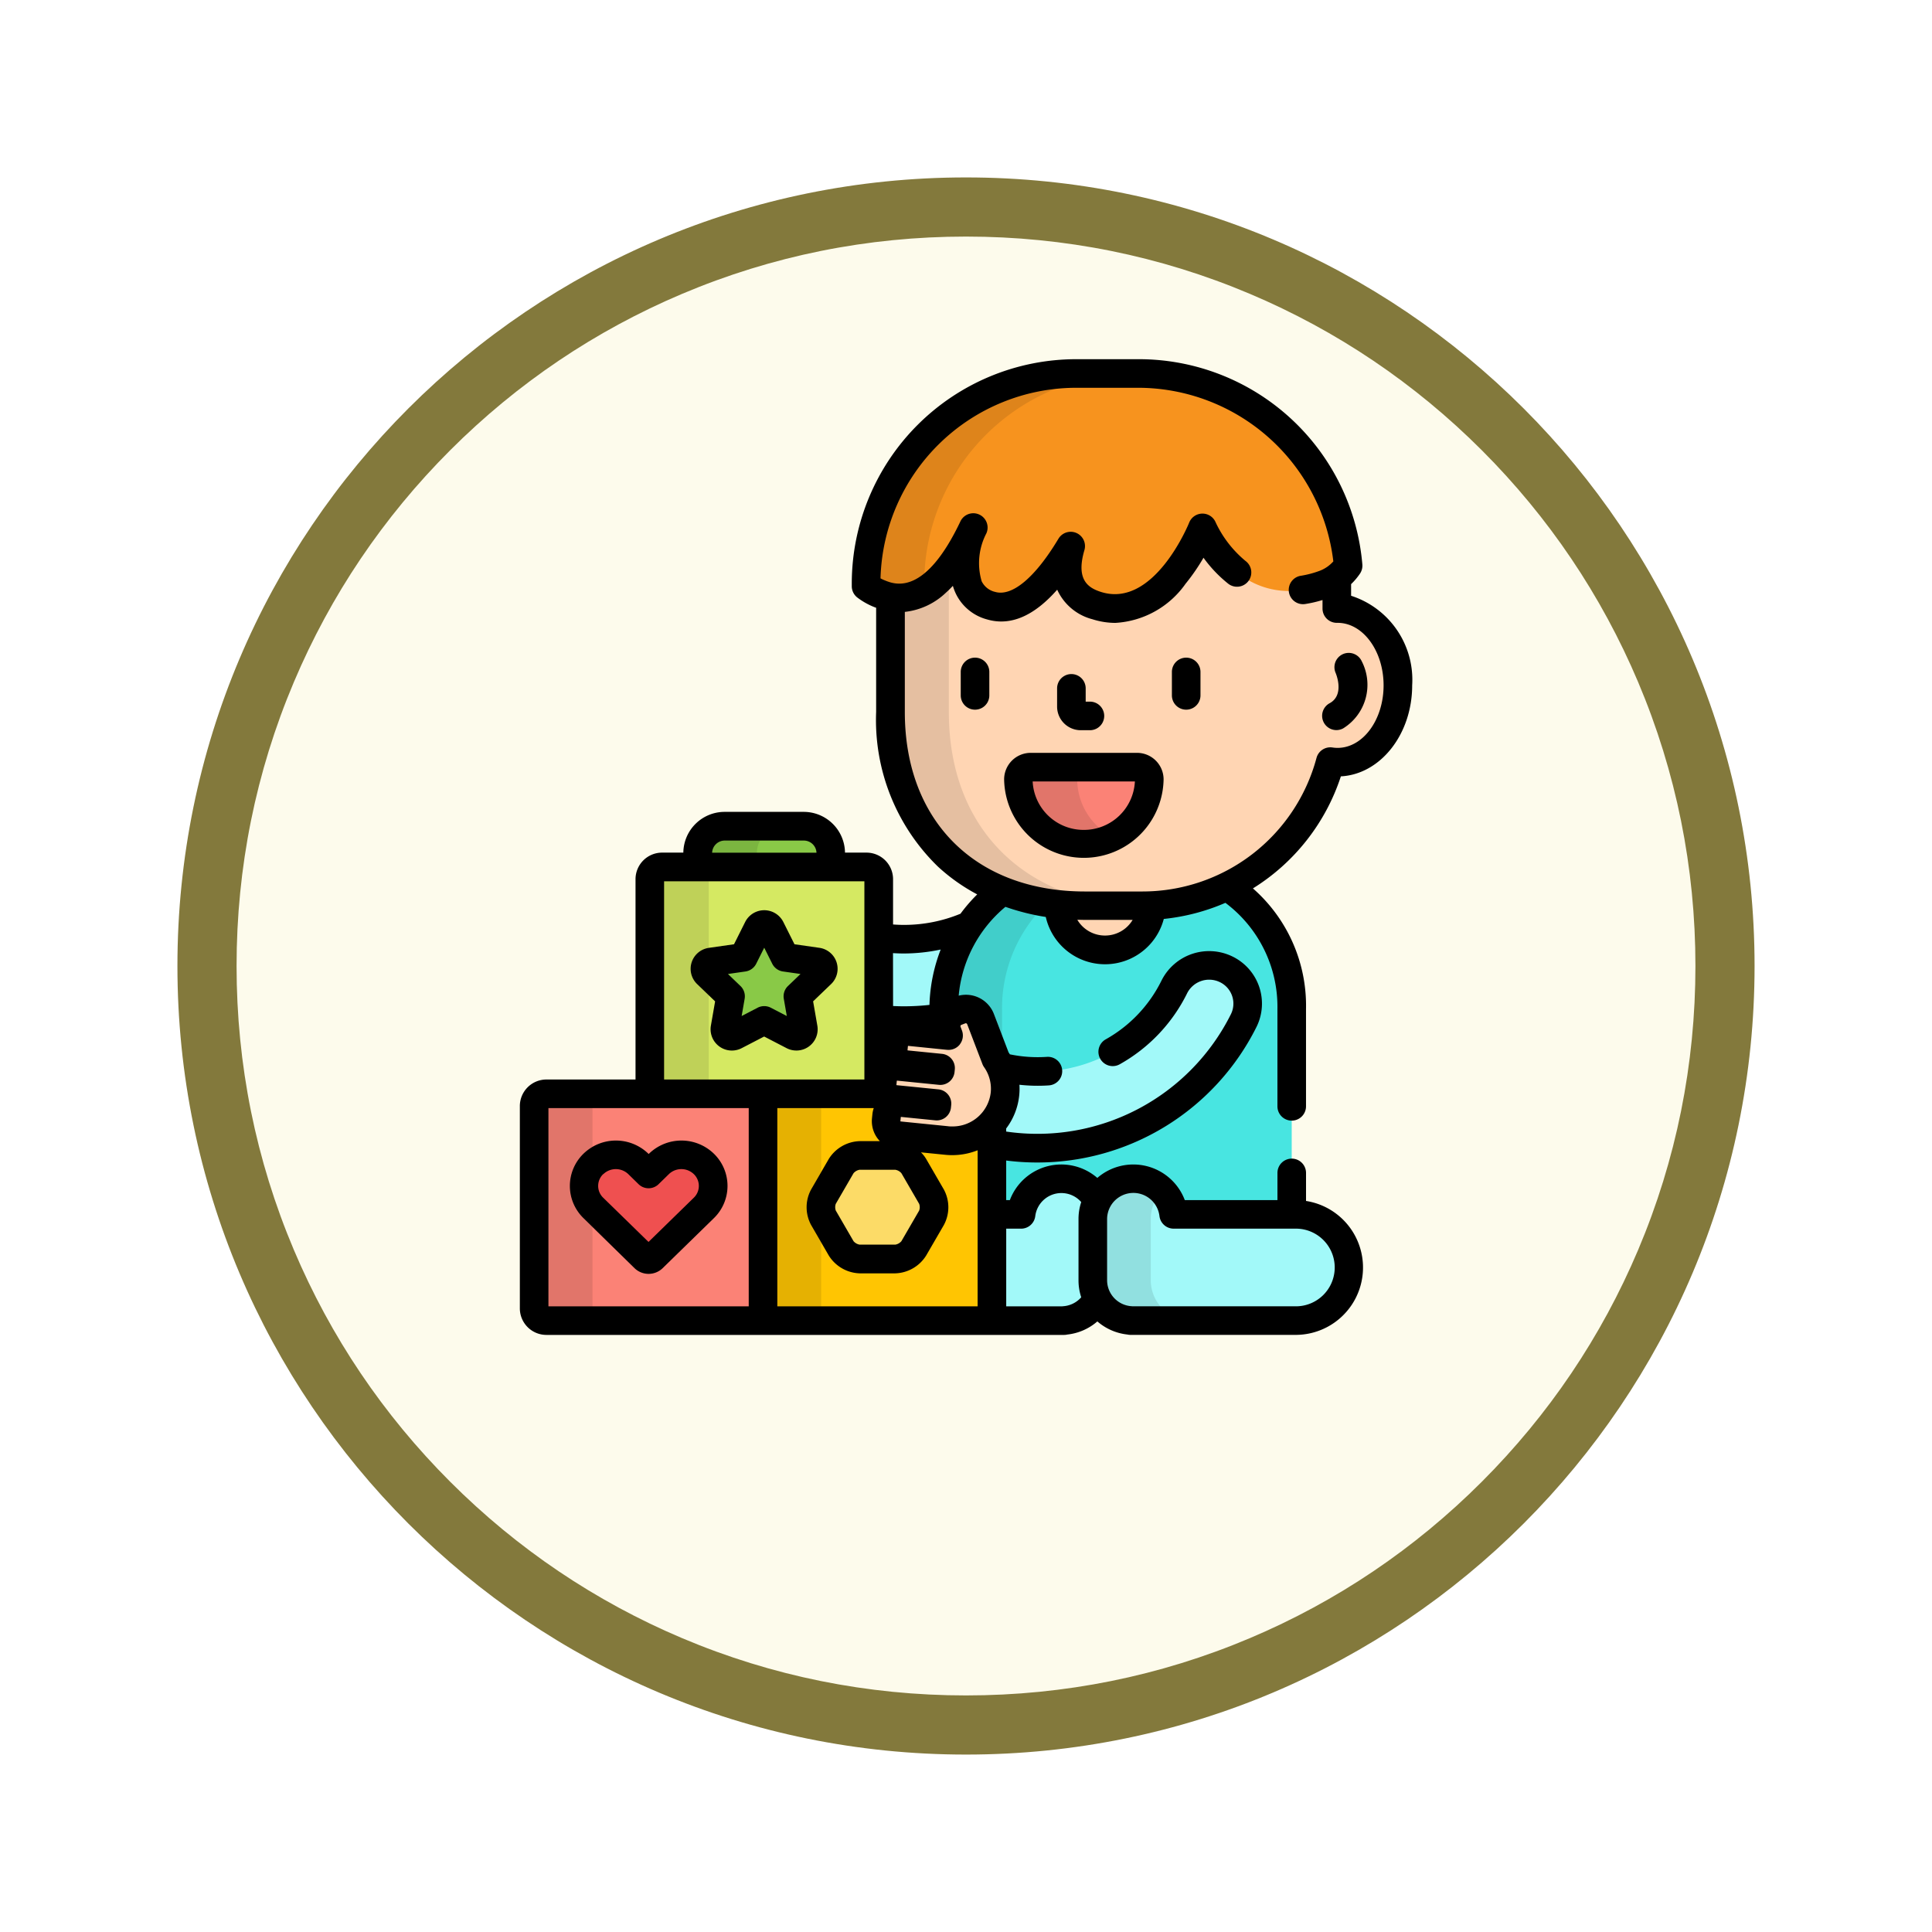<svg xmlns="http://www.w3.org/2000/svg" xmlns:xlink="http://www.w3.org/1999/xlink" width="98" height="98" viewBox="0 0 98 98">
  <defs>
    <filter id="Trazado_982547" x="0" y="0" width="98" height="98" filterUnits="userSpaceOnUse">
      <feOffset dy="3" input="SourceAlpha"/>
      <feGaussianBlur stdDeviation="3" result="blur"/>
      <feFlood flood-opacity="0.161"/>
      <feComposite operator="in" in2="blur"/>
      <feComposite in="SourceGraphic"/>
    </filter>
    <clipPath id="clip-path">
      <path id="path8121" d="M0-682.665H48.414v48.414H0Z" transform="translate(0 682.665)"/>
    </clipPath>
  </defs>
  <g id="Grupo_1232149" data-name="Grupo 1232149" transform="translate(-195.15 -1888.615)">
    <g id="Grupo_1231444" data-name="Grupo 1231444" transform="translate(204.15 1894.615)">
      <g id="Grupo_1229777" data-name="Grupo 1229777" transform="translate(0)">
        <g id="Grupo_1208936" data-name="Grupo 1208936">
          <g id="Grupo_1208171" data-name="Grupo 1208171">
            <g id="Grupo_1207739" data-name="Grupo 1207739">
              <g id="Grupo_1207712" data-name="Grupo 1207712">
                <g id="Grupo_1207285" data-name="Grupo 1207285">
                  <g id="Grupo_1206883" data-name="Grupo 1206883">
                    <g id="Grupo_1204569" data-name="Grupo 1204569">
                      <g id="Grupo_1203962" data-name="Grupo 1203962">
                        <g id="Grupo_1203498" data-name="Grupo 1203498">
                          <g id="Grupo_1202589" data-name="Grupo 1202589">
                            <g id="Grupo_1172010" data-name="Grupo 1172010">
                              <g id="Grupo_1171046" data-name="Grupo 1171046">
                                <g id="Grupo_1148525" data-name="Grupo 1148525">
                                  <g transform="matrix(1, 0, 0, 1, -9, -6)" filter="url(#Trazado_982547)">
                                    <g id="Trazado_982547-2" data-name="Trazado 982547" transform="translate(9 6)" fill="#fdfbec">
                                      <path d="M 40 78.5 C 34.802 78.5 29.76 77.482 25.015 75.475 C 20.43 73.536 16.313 70.76 12.776 67.224 C 9.24 63.687 6.464 59.57 4.525 54.985 C 2.518 50.24 1.5 45.198 1.5 40 C 1.5 34.802 2.518 29.76 4.525 25.015 C 6.464 20.43 9.24 16.313 12.776 12.776 C 16.313 9.24 20.43 6.464 25.015 4.525 C 29.76 2.518 34.802 1.5 40 1.5 C 45.198 1.5 50.24 2.518 54.985 4.525 C 59.57 6.464 63.687 9.24 67.224 12.776 C 70.76 16.313 73.536 20.43 75.475 25.015 C 77.482 29.76 78.5 34.802 78.5 40 C 78.5 45.198 77.482 50.24 75.475 54.985 C 73.536 59.57 70.76 63.687 67.224 67.224 C 63.687 70.76 59.57 73.536 54.985 75.475 C 50.24 77.482 45.198 78.5 40 78.5 Z" stroke="none"/>
                                      <path d="M 40 3 C 35.004 3 30.158 3.978 25.599 5.906 C 21.193 7.77 17.236 10.438 13.837 13.837 C 10.438 17.236 7.77 21.193 5.906 25.599 C 3.978 30.158 3 35.004 3 40 C 3 44.996 3.978 49.842 5.906 54.401 C 7.77 58.807 10.438 62.764 13.837 66.163 C 17.236 69.562 21.193 72.23 25.599 74.094 C 30.158 76.022 35.004 77 40 77 C 44.996 77 49.842 76.022 54.401 74.094 C 58.807 72.23 62.764 69.562 66.163 66.163 C 69.562 62.764 72.23 58.807 74.094 54.401 C 76.022 49.842 77 44.996 77 40 C 77 35.004 76.022 30.158 74.094 25.599 C 72.23 21.193 69.562 17.236 66.163 13.837 C 62.764 10.438 58.807 7.77 54.401 5.906 C 49.842 3.978 44.996 3 40 3 M 40 -7.62939453125e-06 C 62.091 -7.62939453125e-06 80 17.909 80 40 C 80 62.091 62.091 80 40 80 C 17.909 80 -7.62939453125e-06 62.091 -7.62939453125e-06 40 C -7.62939453125e-06 17.909 17.909 -7.62939453125e-06 40 -7.62939453125e-06 Z" stroke="none" fill="#83793c"/>
                                    </g>
                                  </g>
                                </g>
                              </g>
                            </g>
                          </g>
                        </g>
                      </g>
                    </g>
                  </g>
                </g>
                <g id="g8115" transform="translate(15.793 15.793)">
                  <g id="g8117">
                    <g id="g8119" clip-path="url(#clip-path)">
                      <g id="g8125" transform="translate(-33.259 0.709)">
                        <path id="path8127" d="M-338.457-377.826h-25.835v-25.108c5.31-7.679,37.755-5.416,25.835,25.108" transform="translate(364.292 406.667)" fill="#fbdf63"/>
                      </g>
                      <g id="g8129" transform="translate(-33.259 0.709)">
                        <path id="path8131" d="M-338.457-377.826h-.619c6.164-24.728-15.887-30.6-25.216-24.374v-.734c5.31-7.679,37.755-5.416,25.835,25.108" transform="translate(364.292 406.667)" fill="#f9d11f"/>
                      </g>
                    </g>
                  </g>
                  <g id="g8265">
                    <g id="g8267" clip-path="url(#clip-path)">
                      <g id="g8273" transform="translate(-33.259 51.036)">
                        <path id="path8275" d="M-338.457-377.654h-25.835v-25.1c5.31-7.676,37.755-5.413,25.835,25.1" transform="translate(364.292 406.481)" fill="#003343"/>
                      </g>
                      <g id="g8277" transform="translate(-33.259 51.036)">
                        <path id="path8279" d="M-338.457-377.654h-.619c6.164-24.717-15.887-30.585-25.216-24.362v-.734c5.31-7.676,37.755-5.413,25.835,25.1" transform="translate(364.292 406.481)" fill="#002439"/>
                      </g>
                    </g>
                  </g>
                  <g id="g8281">
                    <g id="g8283" clip-path="url(#clip-path)">
                      <g id="g8289" transform="translate(17.066 51.014)">
                        <path id="path8291" d="M-338.457-377.826h-25.835v-25.108c5.31-7.679,37.755-5.416,25.835,25.108" transform="translate(364.292 406.667)" fill="#ff7e50"/>
                      </g>
                      <g id="g8293" transform="translate(17.066 51.014)">
                        <path id="path8295" d="M-338.457-377.826h-.619c6.164-24.728-15.887-30.6-25.216-24.374v-.734c5.31-7.679,37.755-5.416,25.835,25.108" transform="translate(364.292 406.667)" fill="#ff6247"/>
                      </g>
                      <g id="g8297" transform="translate(2.941 54.225)">
                        <path id="path8299" d="M-233.028-131.751v15.573h-14.6c-12.2-25.649,14.6-34.273,14.6-15.573" transform="translate(250.816 141.808)" fill="#ffa68a"/>
                      </g>
                      <g id="g8301" transform="translate(2.941 54.225)">
                        <path id="path8303" d="M-233.028-131.751c-.9-16.1-20.23-9.82-14.176,15.573h-.427c-12.2-25.649,14.6-34.273,14.6-15.573" transform="translate(250.816 141.808)" fill="#ff7e50"/>
                      </g>
                    </g>
                  </g>
                </g>
              </g>
            </g>
          </g>
        </g>
      </g>
    </g>
    <g id="recreo_3_" data-name="recreo (3)" transform="translate(221.019 1906.835)">
      <path id="Trazado_1234586" data-name="Trazado 1234586" d="M188.813,297.681v4.166a12.567,12.567,0,0,0,3.294-.1v-.328a7.493,7.493,0,0,1,1.313-4.342,8.292,8.292,0,0,1-4.608.6Zm0,0" transform="translate(-170.11 -268.361)" fill="#a2f9f9"/>
      <path id="Trazado_1234587" data-name="Trazado 1234587" d="M225.538,285.39a2.6,2.6,0,0,1-.2,3.26v4.621h1.479a2.061,2.061,0,0,1,3.869-.7,2.061,2.061,0,0,1,3.87.7h5.99V282.855a7.245,7.245,0,0,0-3.285-6.222,9.852,9.852,0,0,1-4.295.979H230.06a11.252,11.252,0,0,1-4.148-.755,7.374,7.374,0,0,0-3.022,6.094v1.226l.246.025h0l-.072-.19a.8.8,0,0,1,.465-1.029l.2-.077a.8.8,0,0,1,1.029.465Zm0,0" transform="translate(-200.893 -249.892)" fill="#48e5e1"/>
      <path id="Trazado_1234588" data-name="Trazado 1234588" d="M223.137,286.3h0l-.072-.19a.8.8,0,0,1,.465-1.029l.2-.077a.8.8,0,0,1,1.029.465l.772,2.018a2.679,2.679,0,0,1,.233.4l.089.021v-2.861a7.377,7.377,0,0,1,2.3-5.486,10.586,10.586,0,0,1-2.247-.608,7.374,7.374,0,0,0-3.022,6.094v1.226Zm0,0" transform="translate(-200.894 -251.991)" fill="#41ceca"/>
      <path id="Trazado_1234589" data-name="Trazado 1234589" d="M247.507,435.219V432.1a2.014,2.014,0,0,1,.231-.937,2.061,2.061,0,0,0-3.869.705H242.39v4.77a.623.623,0,0,1-.624.619h4.287v-.007a2.06,2.06,0,0,0,1.686-1.093,2.013,2.013,0,0,1-.231-.939Zm0,0" transform="translate(-217.944 -388.49)" fill="#a2f9f9"/>
      <path id="Trazado_1234590" data-name="Trazado 1234590" d="M303.074,437.252v.007h8.339a2.695,2.695,0,1,0,0-5.389h-6.156a2.058,2.058,0,0,0-4.1.232v3.118A2.046,2.046,0,0,0,303.074,437.252Zm0,0" transform="translate(-271.593 -388.491)" fill="#a2f9f9"/>
      <path id="Trazado_1234591" data-name="Trazado 1234591" d="M304.1,435.219V432.1a2.022,2.022,0,0,1,.585-1.422,2.059,2.059,0,0,0-3.529,1.422v3.118a2.045,2.045,0,0,0,1.917,2.032v.007h2.945v-.007A2.046,2.046,0,0,1,304.1,435.219Zm0,0" transform="translate(-271.597 -388.49)" fill="#91e0e0"/>
      <path id="Trazado_1234592" data-name="Trazado 1234592" d="M287.493,286.1h-2.908a12.414,12.414,0,0,1-1.335-.071,2.352,2.352,0,0,0,4.7.06C287.8,286.095,287.647,286.1,287.493,286.1Zm0,0" transform="translate(-255.418 -258.379)" fill="#ffd5b3"/>
      <path id="Trazado_1234593" data-name="Trazado 1234593" d="M217.689,90.259h-.039V88.885c0-.106,0-.212-.006-.317a2.455,2.455,0,0,1-.714.394,5.128,5.128,0,0,1-1.7.313c-2.953,0-4.289-3.107-4.3-3.139l-.091-.218-.088.22c-.016.04-1.636,4.029-4.34,4.029a3.005,3.005,0,0,1-.9-.143c-1.282-.4-1.705-1.379-1.259-2.9l-.176-.077c-.831,1.388-2.107,3.042-3.46,3.042a1.667,1.667,0,0,1-.469-.068,1.633,1.633,0,0,1-1.071-.872,3.8,3.8,0,0,1,.225-2.94l-.177-.079c-1.12,2.349-2.312,3.491-3.644,3.491a2.362,2.362,0,0,1-.458-.046V95.5c0,6.383,4.416,9.829,9.865,9.829h2.908a9.862,9.862,0,0,0,9.537-7.31,2.42,2.42,0,0,0,.368.029c1.689,0,3.059-1.745,3.059-3.9s-1.37-3.9-3.059-3.9Zm0,0" transform="translate(-175.71 -77.613)" fill="#ffd5b3"/>
      <path id="Trazado_1234594" data-name="Trazado 1234594" d="M197.97,116.835v-6.619c0-.23.009-.458.024-.685a3.086,3.086,0,0,1-2.983,1.474v5.829c0,6.383,4.416,9.829,9.865,9.829H207.8c-5.432-.015-9.83-3.459-9.83-9.829Zm0,0" transform="translate(-175.709 -98.944)" fill="#e5bfa1"/>
      <path id="Trazado_1234595" data-name="Trazado 1234595" d="M265.437,217.978a3.308,3.308,0,0,1-3.319-3.289.621.621,0,0,1,.624-.619h5.391a.621.621,0,0,1,.624.619A3.308,3.308,0,0,1,265.437,217.978Zm0,0" transform="translate(-236.328 -193.377)" fill="#fb8276"/>
      <path id="Trazado_1234596" data-name="Trazado 1234596" d="M265.1,214.689a.621.621,0,0,1,.624-.619h-2.979a.621.621,0,0,0-.624.619,3.323,3.323,0,0,0,4.81,2.938,3.289,3.289,0,0,1-1.83-2.938Zm0,0" transform="translate(-236.329 -193.378)" fill="#e1756a"/>
      <path id="Trazado_1234597" data-name="Trazado 1234597" d="M196.035,7.5h-3.145a10.652,10.652,0,0,0-10.671,10.632v.159a2.885,2.885,0,0,0,.7.39c2.261.9,3.789-1.379,4.727-3.346-.7,1.691-.675,3.479.909,3.942,1.528.446,2.995-1.274,4.039-3.017-.358,1.219-.279,2.512,1.323,3.017,3.37,1.063,5.362-3.942,5.362-3.942s1.839,4.4,6.128,2.879a2.484,2.484,0,0,0,1.262-.971A10.655,10.655,0,0,0,196.035,7.5Zm0,0" transform="translate(-164.152 -6.775)" fill="#f7931e"/>
      <path id="Trazado_1234598" data-name="Trazado 1234598" d="M185.17,18.292v-.159A10.652,10.652,0,0,1,195.841,7.5h-2.947a10.652,10.652,0,0,0-10.671,10.632v.159a2.875,2.875,0,0,0,.7.39,2.49,2.49,0,0,0,2.43-.264C185.288,18.378,185.227,18.336,185.17,18.292Zm0,0" transform="translate(-164.157 -6.776)" fill="#de841b"/>
      <path id="Trazado_1234599" data-name="Trazado 1234599" d="M100.629,247.161v-.706a1.367,1.367,0,0,0-1.373-1.361h-4a1.367,1.367,0,0,0-1.373,1.361v.706Zm0,0" transform="translate(-84.36 -221.402)" fill="#89c947"/>
      <path id="Trazado_1234600" data-name="Trazado 1234600" d="M96.883,247.161v-.706a1.367,1.367,0,0,1,1.373-1.361h-3a1.367,1.367,0,0,0-1.373,1.361v.706Zm0,0" transform="translate(-84.36 -221.402)" fill="#7bb540"/>
      <path id="Trazado_1234601" data-name="Trazado 1234601" d="M80.314,277.359a.623.623,0,0,1-.624.618H69.328a.623.623,0,0,1-.624-.618V267.091a.623.623,0,0,1,.624-.619H79.69a.623.623,0,0,1,.624.619Zm0,0" transform="translate(-61.611 -240.714)" fill="#d5e962"/>
      <path id="Trazado_1234602" data-name="Trazado 1234602" d="M71.692,277.359v-4.385l-.584-.561a1.074,1.074,0,0,1,.584-1.836v-3.485a.623.623,0,0,1,.624-.619H69.327a.623.623,0,0,0-.624.619v10.268a.623.623,0,0,0,.624.618h2.989A.623.623,0,0,1,71.692,277.359Zm0,0" transform="translate(-61.611 -240.714)" fill="#bfd158"/>
      <path id="Trazado_1234603" data-name="Trazado 1234603" d="M102.305,302.326a.357.357,0,0,1-.165-.04l-1.473-.763-1.473.763a.358.358,0,0,1-.374-.027.347.347,0,0,1-.141-.342l.281-1.617-1.191-1.145a.347.347,0,0,1-.09-.359.356.356,0,0,1,.287-.239l1.647-.236.736-1.47a.358.358,0,0,1,.637,0l.737,1.47,1.646.236a.354.354,0,0,1,.287.239.346.346,0,0,1-.09.359l-1.191,1.145.281,1.617a.348.348,0,0,1-.141.342A.359.359,0,0,1,102.305,302.326Zm0,0" transform="translate(-87.769 -267.98)" fill="#89c947"/>
      <path id="Trazado_1234604" data-name="Trazado 1234604" d="M19.611,396.374a.623.623,0,0,1-.625.619H8.624A.623.623,0,0,1,8,396.374V386.107a.623.623,0,0,1,.624-.619H18.986a.623.623,0,0,1,.625.619Zm0,0" transform="translate(-6.776 -348.225)" fill="#fb8276"/>
      <path id="Trazado_1234605" data-name="Trazado 1234605" d="M10.96,396.375v-4.126l-.464-.454a2.28,2.28,0,0,1,0-3.267,2.369,2.369,0,0,1,.464-.353v-2.067a.623.623,0,0,1,.624-.618H8.624a.623.623,0,0,0-.624.618v10.267a.623.623,0,0,0,.624.618h2.96a.623.623,0,0,1-.624-.618Zm0,0" transform="translate(-6.775 -348.225)" fill="#e1756a"/>
      <path id="Trazado_1234606" data-name="Trazado 1234606" d="M37.46,422.818a.3.3,0,0,1-.207-.084L34.657,420.2a1.554,1.554,0,0,1,0-2.231,1.638,1.638,0,0,1,2.28,0l.522.51.522-.51a1.638,1.638,0,0,1,2.28,0,1.554,1.554,0,0,1,0,2.231l-2.595,2.538a.3.3,0,0,1-.207.084Zm0,0" transform="translate(-30.43 -377.145)" fill="#ef5050"/>
      <path id="Trazado_1234607" data-name="Trazado 1234607" d="M137.421,387.857l-2.4-.242a.74.74,0,0,1-.662-.81l.02-.2a.74.74,0,0,1,.81-.662l1.735.175.013-.129-2.118-.213a.737.737,0,0,1-.512-.286h-5.572a.623.623,0,0,0-.624.618v10.267a.623.623,0,0,0,.624.618H139.1a.623.623,0,0,0,.624-.618v-9.392a2.728,2.728,0,0,1-2.3.875Zm0,0" transform="translate(-115.274 -348.225)" fill="#ffc502"/>
      <path id="Trazado_1234608" data-name="Trazado 1234608" d="M131.062,396.375v-3.347l-.516-.885a1.891,1.891,0,0,1,0-1.8l.516-.885v-3.347a.623.623,0,0,1,.624-.619h-2.949a.623.623,0,0,0-.624.619v10.267a.623.623,0,0,0,.624.618h2.949a.623.623,0,0,1-.624-.618Zm0,0" transform="translate(-115.278 -348.225)" fill="#e5b102"/>
      <path id="Trazado_1234609" data-name="Trazado 1234609" d="M160.4,423.1a1.2,1.2,0,0,1-.936-.535l-.9-1.553a1.178,1.178,0,0,1,0-1.071l.9-1.553a1.2,1.2,0,0,1,.936-.535h1.809a1.2,1.2,0,0,1,.936.535l.9,1.553a1.178,1.178,0,0,1,0,1.071l-.9,1.553a1.2,1.2,0,0,1-.936.535Zm0,0" transform="translate(-142.667 -377.46)" fill="#fcdb67"/>
      <path id="Trazado_1234610" data-name="Trazado 1234610" d="M259.931,318.31a1.975,1.975,0,0,0-2.626.9,7.75,7.75,0,0,1-8.819,4.055,2.6,2.6,0,0,1-.451,2.877l.018-.019v1.037a11.7,11.7,0,0,0,12.774-6.247,1.933,1.933,0,0,0-.9-2.6Zm0,0" transform="translate(-223.607 -287.363)" fill="#a2f9f9"/>
      <path id="Trazado_1234611" data-name="Trazado 1234611" d="M190.826,346.615l.02-.2a.741.741,0,0,1,.811-.662l1.735.175.013-.129-2.118-.213a.74.74,0,0,1-.662-.81l.02-.2a.74.74,0,0,1,.81-.662l2.118.213.013-.129-1.735-.174a.74.74,0,0,1-.662-.81l.02-.2a.74.74,0,0,1,.81-.662l1.967.2h0l-.072-.19a.8.8,0,0,1,.465-1.029l.2-.077a.8.8,0,0,1,1.029.465l.772,2.018a2.613,2.613,0,0,1,.467,1.768,2.683,2.683,0,0,1-2.965,2.367l-2.4-.242a.739.739,0,0,1-.662-.81Zm0,0" transform="translate(-171.743 -308.035)" fill="#ffd5b3"/>
      <path id="Trazado_1234612" data-name="Trazado 1234612" d="M42.146,21.16c2.01-.106,3.617-2.137,3.617-4.617A4.478,4.478,0,0,0,42.665,12v-.59a3.294,3.294,0,0,0,.449-.531.726.726,0,0,0,.122-.466A11.38,11.38,0,0,0,31.882,0H28.737a11.39,11.39,0,0,0-11.4,11.357v.159a.725.725,0,0,0,.284.575,3.625,3.625,0,0,0,.873.489c.026.011.053.019.079.028v5.283A10.363,10.363,0,0,0,21.7,25.731a9.473,9.473,0,0,0,2,1.417,8.156,8.156,0,0,0-.848.98,7.5,7.5,0,0,1-2.875.567c-.183,0-.365-.008-.546-.022v-2.3a1.348,1.348,0,0,0-1.349-1.344H16.993a2.094,2.094,0,0,0-2.1-2.067h-4a2.094,2.094,0,0,0-2.1,2.067H7.717a1.348,1.348,0,0,0-1.349,1.344V36.538H1.849A1.348,1.348,0,0,0,.5,37.882V48.149a1.348,1.348,0,0,0,1.349,1.344h26.26a.713.713,0,0,0,.161-.019,2.775,2.775,0,0,0,1.524-.666,2.777,2.777,0,0,0,1.522.665.71.71,0,0,0,.164.018h8.34a3.417,3.417,0,0,0,.559-6.793V41.276a.725.725,0,1,0-1.45,0v1.378h-4.7a2.79,2.79,0,0,0-4.437-1.125,2.789,2.789,0,0,0-4.436,1.125H25.17V40.647a12.286,12.286,0,0,0,1.563.1,12.414,12.414,0,0,0,11.135-6.88,2.658,2.658,0,0,0-1.231-3.574,2.7,2.7,0,0,0-3.591,1.23A6.919,6.919,0,0,1,30.219,34.5a.725.725,0,1,0,.71,1.265,8.364,8.364,0,0,0,3.418-3.6,1.25,1.25,0,0,1,1.66-.567,1.208,1.208,0,0,1,.562,1.626,10.97,10.97,0,0,1-11.4,5.954v-.156a3.333,3.333,0,0,0,.662-1.686,3.256,3.256,0,0,0,.01-.532,8.44,8.44,0,0,0,1.495.032.725.725,0,1,0-.1-1.447,6.947,6.947,0,0,1-1.881-.129c-.021-.034-.043-.069-.065-.1l-.74-1.936a1.517,1.517,0,0,0-1.79-.939,6.638,6.638,0,0,1,2.371-4.506,11.548,11.548,0,0,0,2.047.514,3.082,3.082,0,0,0,5.986.1,10.583,10.583,0,0,0,3.125-.817,6.586,6.586,0,0,1,2.639,5.392v4.93a.725.725,0,1,0,1.45,0v-4.93a7.914,7.914,0,0,0-2.693-6.124,10.546,10.546,0,0,0,4.46-5.68ZM30.288,43.611a1.333,1.333,0,0,1,2.656-.15.725.725,0,0,0,.72.642H39.82a1.97,1.97,0,1,1,0,3.939H31.58l-.051-.005a1.323,1.323,0,0,1-1.241-1.308Zm-5.117.493h.754a.724.724,0,0,0,.72-.642,1.336,1.336,0,0,1,2.331-.708,2.73,2.73,0,0,0-.138.857v3.118a2.719,2.719,0,0,0,.138.855,1.335,1.335,0,0,1-.916.454l-.051.005H25.171ZM19.428,30.127c.181.011.363.018.546.018a9.038,9.038,0,0,0,1.873-.2,8.433,8.433,0,0,0-.569,2.808,11.938,11.938,0,0,1-1.3.071c-.183,0-.365-.005-.546-.014Zm.117,10.989a.521.521,0,0,1,.31.175l.9,1.553a.5.5,0,0,1,0,.342l-.9,1.552a.522.522,0,0,1-.31.176H17.736a.522.522,0,0,1-.31-.176l-.9-1.553a.5.5,0,0,1,0-.341l.9-1.553a.522.522,0,0,1,.31-.176h1.809ZM10.9,24.417h4a.643.643,0,0,1,.647.617H10.253a.642.642,0,0,1,.647-.617ZM7.817,26.484h10.16V36.538H7.817ZM12.11,48.043H1.95V37.988H12.11Zm11.61,0H13.56V37.988h4.891a1.452,1.452,0,0,0-.069.318l-.02.2a1.461,1.461,0,0,0,.4,1.158H17.736a1.916,1.916,0,0,0-1.563.9l-.9,1.553a1.891,1.891,0,0,0,0,1.8l.9,1.553a1.917,1.917,0,0,0,1.563.9h1.809a1.915,1.915,0,0,0,1.563-.9l.9-1.552a1.894,1.894,0,0,0,0-1.8l-.9-1.553a1.656,1.656,0,0,0-.261-.332l1.227.123c.117.012.236.018.354.018a3.479,3.479,0,0,0,1.293-.247Zm-.894-13.3a.725.725,0,0,0,.1-.692l-.072-.19a.071.071,0,0,1,0-.056.072.072,0,0,1,.042-.039l.2-.077a.075.075,0,0,1,.026-.005.076.076,0,0,1,.07.051l.772,2.018a.714.714,0,0,0,.084.158,1.9,1.9,0,0,1,.339,1.278,1.944,1.944,0,0,1-1.962,1.729c-.069,0-.139,0-.208-.011l-2.4-.242a.015.015,0,0,1-.014-.016l.02-.2a.016.016,0,0,1,.016-.014h0l1.735.174a.725.725,0,0,0,.794-.648l.013-.129a.725.725,0,0,0-.649-.794l-2.118-.213a.017.017,0,0,1-.013-.016l.02-.2c0-.011.012-.012.017-.014l2.118.213a.725.725,0,0,0,.794-.649l.013-.129a.725.725,0,0,0-.649-.794l-1.735-.174a.017.017,0,0,1-.014-.017l.02-.2c0-.011.012-.012.016-.013l1.967.2.019,0A.723.723,0,0,0,22.827,34.747Zm7.356-5.508a1.629,1.629,0,0,1-1.405-.8c.129,0,.258.006.389.006h2.418a1.628,1.628,0,0,1-1.4.794ZM32.075,27H29.167c-5.552,0-9.139-3.573-9.139-9.1V12.818a3.575,3.575,0,0,0,2.082-.972q.18-.161.355-.349a2.711,2.711,0,0,0,.152.4A2.455,2.455,0,0,0,24.2,13.2c1.18.345,2.372-.162,3.557-1.508a2.705,2.705,0,0,0,1.79,1.5,3.835,3.835,0,0,0,1.159.184,4.678,4.678,0,0,0,3.564-1.987,10.067,10.067,0,0,0,.908-1.318,6.647,6.647,0,0,0,1.232,1.3.725.725,0,1,0,.9-1.136,5.649,5.649,0,0,1-1.515-1.957.725.725,0,0,0-.669-.446h-.006a.726.726,0,0,0-.668.457c-.017.044-1.774,4.369-4.47,3.518-.665-.21-1.284-.625-.845-2.121a.725.725,0,0,0-1.318-.577c-1.177,1.964-2.347,2.947-3.214,2.694a1.008,1.008,0,0,1-.68-.541,3.259,3.259,0,0,1,.239-2.428.725.725,0,0,0-1.325-.589c-1.8,3.778-3.31,3.18-3.805,2.983a2.473,2.473,0,0,1-.239-.11A9.94,9.94,0,0,1,28.737,1.45h3.145a9.985,9.985,0,0,1,9.882,8.806,1.762,1.762,0,0,1-.754.5,4.957,4.957,0,0,1-.882.228.725.725,0,1,0,.226,1.432,6.311,6.311,0,0,0,.861-.2v.432a.725.725,0,0,0,.725.725h.047c1.283.006,2.326,1.426,2.326,3.172s-1.047,3.171-2.334,3.171a1.7,1.7,0,0,1-.259-.02.725.725,0,0,0-.81.531A9.138,9.138,0,0,1,32.075,27Zm0,0" transform="translate(0 0)"/>
      <path id="Trazado_1234613" data-name="Trazado 1234613" d="M343.4,156.6a.725.725,0,0,0-.725.725v1.189a.725.725,0,1,0,1.45,0v-1.189A.725.725,0,0,0,343.4,156.6Zm0,0" transform="translate(-309.1 -141.461)"/>
      <path id="Trazado_1234614" data-name="Trazado 1234614" d="M232.584,156.6a.725.725,0,0,0-.725.725v1.189a.725.725,0,1,0,1.45,0v-1.189A.725.725,0,0,0,232.584,156.6Zm0,0" transform="translate(-208.995 -141.461)"/>
      <path id="Trazado_1234615" data-name="Trazado 1234615" d="M283.6,168.085h.47a.725.725,0,1,0,0-1.45h-.215v-.673a.725.725,0,1,0-1.45,0v.914A1.2,1.2,0,0,0,283.6,168.085Zm0,0" transform="translate(-254.653 -149.265)"/>
      <path id="Trazado_1234616" data-name="Trazado 1234616" d="M261.358,206.566h-5.391a1.348,1.348,0,0,0-1.349,1.344,4.045,4.045,0,0,0,8.089,0A1.348,1.348,0,0,0,261.358,206.566Zm-2.7,3.908a2.585,2.585,0,0,1-2.593-2.458h5.186A2.585,2.585,0,0,1,258.662,210.474Zm0,0" transform="translate(-229.553 -186.598)"/>
      <path id="Trazado_1234617" data-name="Trazado 1234617" d="M96.7,291.064l-1.271-.182-.566-1.131a1.083,1.083,0,0,0-1.934,0l-.566,1.131-1.272.182a1.074,1.074,0,0,0-.6,1.838l.913.877-.215,1.236a1.08,1.08,0,0,0,1.563,1.137l1.139-.59,1.135.588a1.086,1.086,0,0,0,.5.123,1.078,1.078,0,0,0,1.064-1.259l-.215-1.236.913-.877a1.075,1.075,0,0,0-.6-1.839ZM95.1,293a.723.723,0,0,0-.212.647l.152.875-.812-.421a.725.725,0,0,0-.667,0l-.811.421.152-.875a.726.726,0,0,0-.212-.647l-.635-.61.888-.127a.726.726,0,0,0,.545-.393l.407-.813.407.813a.725.725,0,0,0,.546.393l.888.127Zm0,0" transform="translate(-80.999 -261.205)"/>
      <path id="Trazado_1234618" data-name="Trazado 1234618" d="M29.972,416.481a1.024,1.024,0,0,0,1.429,0L34,413.944a2.279,2.279,0,0,0,0-3.267,2.364,2.364,0,0,0-3.294,0l-.015.015-.015-.015a2.364,2.364,0,0,0-3.294,0,2.279,2.279,0,0,0,0,3.267Zm-1.581-4.768a.914.914,0,0,1,1.267,0l.521.51a.726.726,0,0,0,1.014,0l.522-.51a.913.913,0,0,1,1.267,0,.83.83,0,0,1,0,1.194l-2.3,2.245-2.3-2.245a.83.83,0,0,1,0-1.194Zm0,0" transform="translate(-23.656 -370.375)"/>
      <path id="Trazado_1234619" data-name="Trazado 1234619" d="M422.182,157.961a.721.721,0,0,0,.344-.087,2.6,2.6,0,0,0,.945-3.4.725.725,0,0,0-1.331.575c.02.046.477,1.127-.3,1.549a.725.725,0,0,0,.346,1.363Zm0,0" transform="translate(-380.264 -139.147)"/>
    </g>
  </g>
</svg>

